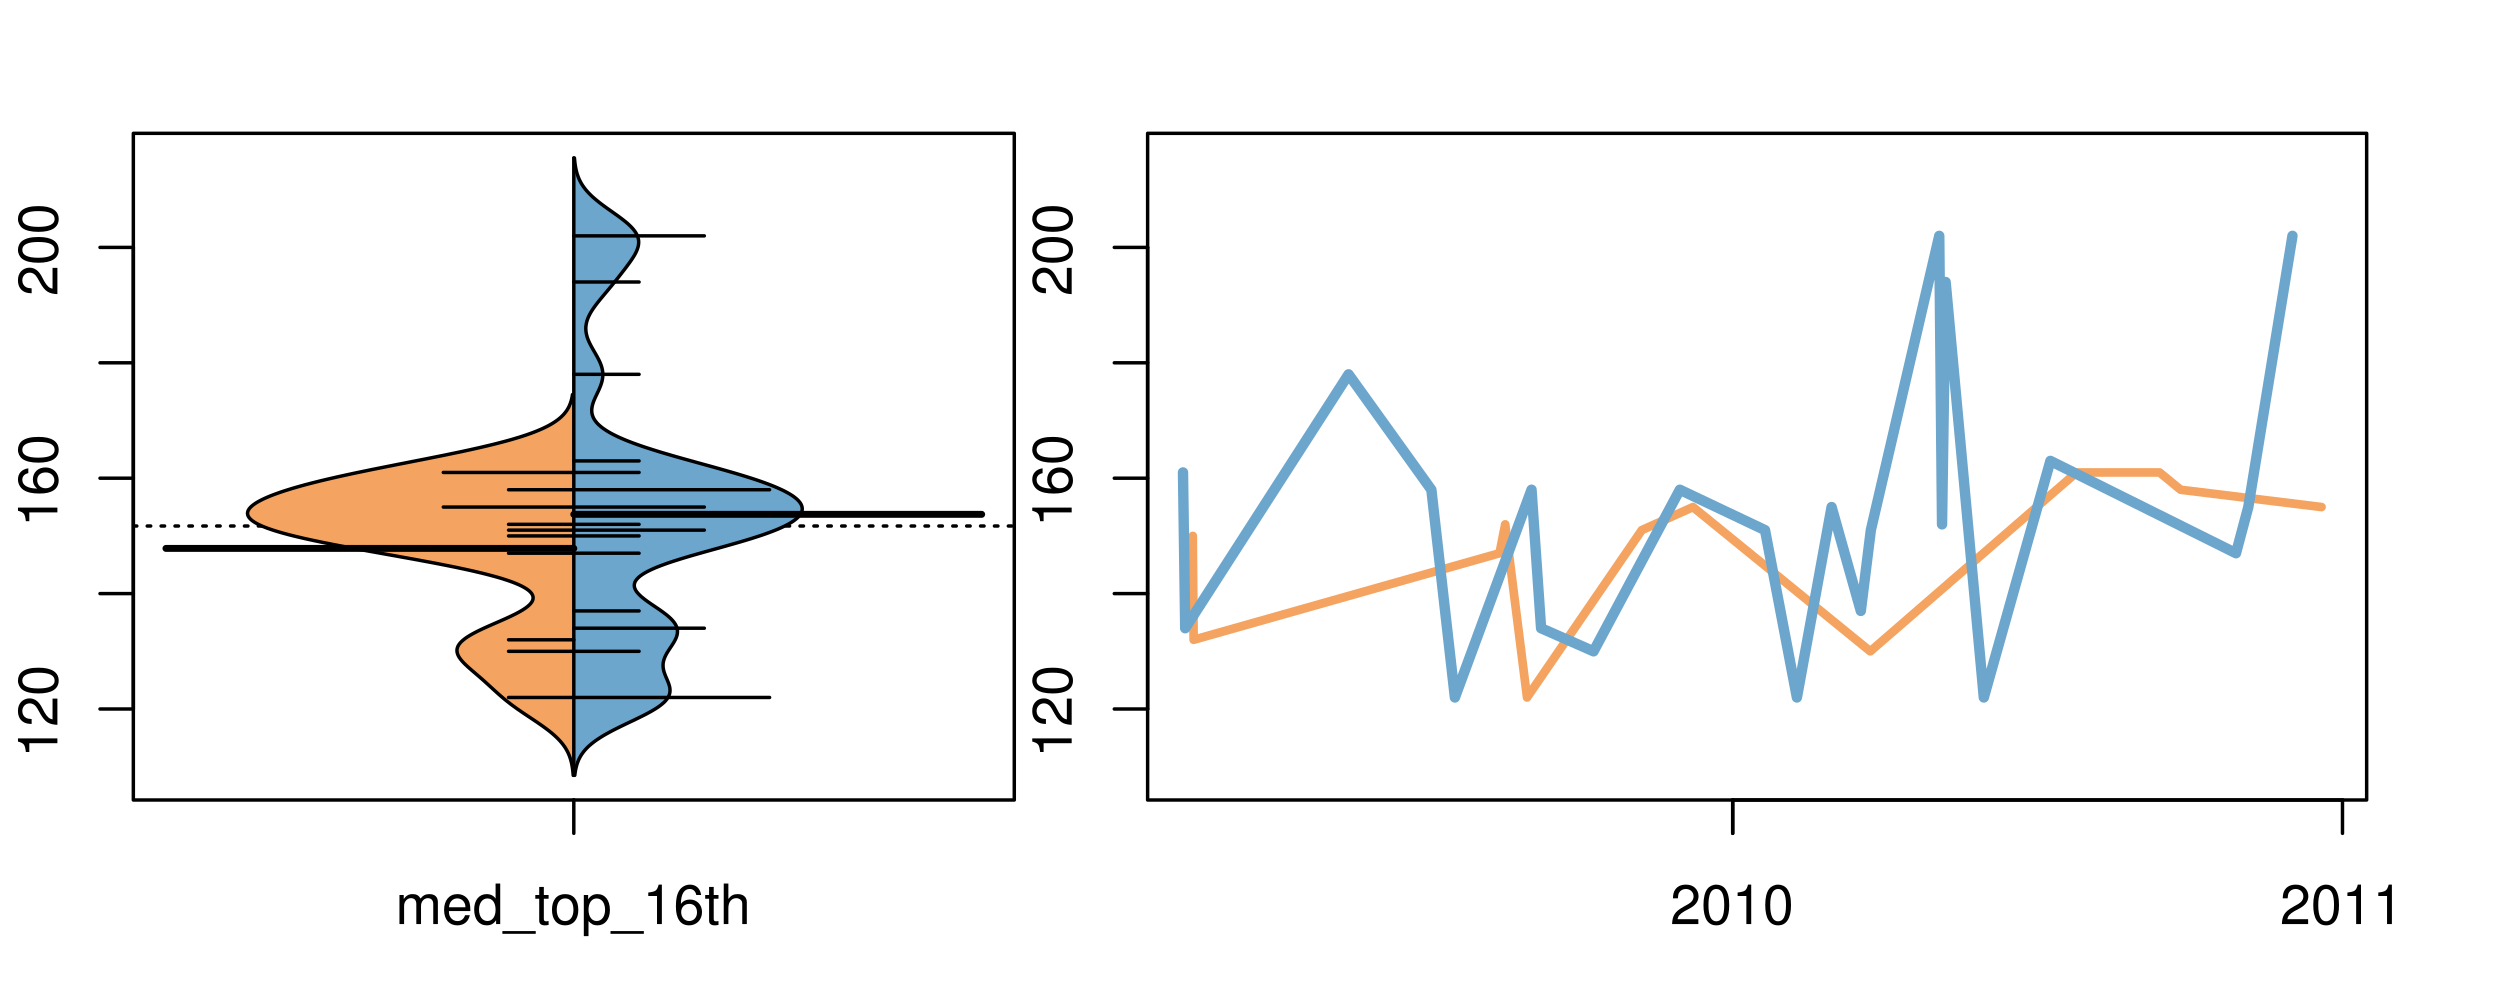 <?xml version="1.0" encoding="UTF-8"?>
<svg xmlns="http://www.w3.org/2000/svg" xmlns:xlink="http://www.w3.org/1999/xlink" width="540pt" height="216pt" viewBox="0 0 540 216" version="1.1">
<defs>
<g>
<symbol overflow="visible" id="glyph0-0">
<path style="stroke:none;" d="M -6.062 -3.109 L 0 -3.109 L 0 -4.156 L -8.516 -4.156 L -8.516 -3.469 C -7.203 -3.094 -7.016 -2.859 -6.812 -1.219 L -6.062 -1.219 Z M -6.062 -3.109 "/>
</symbol>
<symbol overflow="visible" id="glyph0-1">
<path style="stroke:none;" d="M -1.047 -6.078 L -1.047 -1.594 C -1.734 -1.703 -2.188 -2.094 -2.797 -3.125 L -3.438 -4.328 C -4.094 -5.516 -4.969 -6.125 -6.016 -6.125 C -6.719 -6.125 -7.375 -5.844 -7.844 -5.344 C -8.297 -4.844 -8.516 -4.219 -8.516 -3.406 C -8.516 -2.328 -8.125 -1.531 -7.406 -1.062 C -6.953 -0.75 -6.422 -0.625 -5.562 -0.594 L -5.562 -1.656 C -6.125 -1.688 -6.484 -1.766 -6.75 -1.906 C -7.266 -2.188 -7.578 -2.734 -7.578 -3.375 C -7.578 -4.328 -6.906 -5.047 -5.984 -5.047 C -5.312 -5.047 -4.734 -4.656 -4.312 -3.906 L -3.688 -2.797 C -2.672 -1.016 -1.875 -0.5 0 -0.406 L 0 -6.078 Z M -1.047 -6.078 "/>
</symbol>
<symbol overflow="visible" id="glyph0-2">
<path style="stroke:none;" d="M -8.516 -3.297 C -8.516 -2.516 -8.156 -1.781 -7.578 -1.344 C -6.828 -0.797 -5.688 -0.516 -4.109 -0.516 C -1.25 -0.516 0.281 -1.469 0.281 -3.297 C 0.281 -5.094 -1.25 -6.078 -4.047 -6.078 C -5.703 -6.078 -6.797 -5.812 -7.578 -5.25 C -8.172 -4.812 -8.516 -4.109 -8.516 -3.297 Z M -7.578 -3.297 C -7.578 -4.438 -6.422 -5 -4.141 -5 C -1.734 -5 -0.594 -4.453 -0.594 -3.281 C -0.594 -2.156 -1.781 -1.594 -4.109 -1.594 C -6.438 -1.594 -7.578 -2.156 -7.578 -3.297 Z M -7.578 -3.297 "/>
</symbol>
<symbol overflow="visible" id="glyph0-3">
<path style="stroke:none;" d="M -6.281 -5.969 C -7.688 -5.766 -8.516 -4.859 -8.516 -3.562 C -8.516 -2.625 -8.047 -1.781 -7.297 -1.281 C -6.469 -0.75 -5.422 -0.516 -3.875 -0.516 C -2.453 -0.516 -1.531 -0.734 -0.781 -1.234 C -0.094 -1.688 0.281 -2.438 0.281 -3.375 C 0.281 -4.984 -0.922 -6.156 -2.594 -6.156 C -4.172 -6.156 -5.297 -5.078 -5.297 -3.547 C -5.297 -2.719 -4.969 -2.047 -4.344 -1.594 C -6.422 -1.609 -7.578 -2.281 -7.578 -3.484 C -7.578 -4.234 -7.109 -4.75 -6.281 -4.922 Z M -4.359 -3.422 C -4.359 -4.438 -3.641 -5.078 -2.516 -5.078 C -1.438 -5.078 -0.656 -4.359 -0.656 -3.391 C -0.656 -2.406 -1.469 -1.656 -2.562 -1.656 C -3.625 -1.656 -4.359 -2.375 -4.359 -3.422 Z M -4.359 -3.422 "/>
</symbol>
<symbol overflow="visible" id="glyph0-4">
<path style="stroke:none;" d="M -8.75 -5.938 L -8.75 -4.938 L -5.5 -4.938 C -6.125 -4.531 -6.469 -3.859 -6.469 -3.016 C -6.469 -1.375 -5.156 -0.312 -3.156 -0.312 C -1.031 -0.312 0.281 -1.359 0.281 -3.047 C 0.281 -3.906 -0.047 -4.516 -0.828 -5.047 L 0 -5.047 L 0 -5.938 Z M -5.531 -3.188 C -5.531 -4.266 -4.578 -4.938 -3.078 -4.938 C -1.625 -4.938 -0.656 -4.25 -0.656 -3.188 C -0.656 -2.094 -1.625 -1.359 -3.094 -1.359 C -4.562 -1.359 -5.531 -2.094 -5.531 -3.188 Z M -5.531 -3.188 "/>
</symbol>
<symbol overflow="visible" id="glyph0-5">
<path style="stroke:none;" d="M -6.281 -3.094 L -6.281 -2.047 L -7.266 -2.047 C -7.688 -2.047 -7.906 -2.297 -7.906 -2.75 C -7.906 -2.828 -7.906 -2.875 -7.891 -3.094 L -8.719 -3.094 C -8.766 -2.875 -8.781 -2.734 -8.781 -2.531 C -8.781 -1.609 -8.25 -1.062 -7.359 -1.062 L -6.281 -1.062 L -6.281 -0.219 L -5.469 -0.219 L -5.469 -1.062 L 0 -1.062 L 0 -2.047 L -5.469 -2.047 L -5.469 -3.094 Z M -6.281 -3.094 "/>
</symbol>
<symbol overflow="visible" id="glyph0-6">
<path style="stroke:none;" d="M 1.516 -6.938 L 1.516 0.266 L 2.109 0.266 L 2.109 -6.938 Z M 1.516 -6.938 "/>
</symbol>
<symbol overflow="visible" id="glyph0-7">
<path style="stroke:none;" d="M -6.469 -3.266 C -6.469 -1.5 -5.203 -0.438 -3.094 -0.438 C -0.984 -0.438 0.281 -1.484 0.281 -3.281 C 0.281 -5.047 -0.984 -6.125 -3.047 -6.125 C -5.219 -6.125 -6.469 -5.078 -6.469 -3.266 Z M -5.547 -3.281 C -5.547 -4.406 -4.625 -5.078 -3.062 -5.078 C -1.578 -5.078 -0.641 -4.375 -0.641 -3.281 C -0.641 -2.156 -1.578 -1.469 -3.094 -1.469 C -4.609 -1.469 -5.547 -2.156 -5.547 -3.281 Z M -5.547 -3.281 "/>
</symbol>
<symbol overflow="visible" id="glyph0-8">
<path style="stroke:none;" d="M -8.75 -1.828 L -8.75 -0.812 L 0 -0.812 L 0 -1.828 Z M -8.75 -1.828 "/>
</symbol>
<symbol overflow="visible" id="glyph0-9">
<path style="stroke:none;" d="M -1.25 -2.297 L -1.25 -1.047 L 0 -1.047 L 0 -2.297 Z M -1.25 -2.297 "/>
</symbol>
<symbol overflow="visible" id="glyph0-10">
<path style="stroke:none;" d="M -3.906 -2.656 L -3.906 -3.234 C -3.906 -4.391 -3.391 -4.984 -2.359 -4.984 C -1.297 -4.984 -0.656 -4.328 -0.656 -3.234 C -0.656 -2.078 -1.234 -1.516 -2.469 -1.438 L -2.469 -0.391 C -1.781 -0.438 -1.344 -0.547 -0.953 -0.75 C -0.141 -1.188 0.281 -2.031 0.281 -3.188 C 0.281 -4.938 -0.766 -6.078 -2.375 -6.078 C -3.453 -6.078 -4.062 -5.656 -4.406 -4.625 C -4.719 -5.422 -5.312 -5.812 -6.172 -5.812 C -7.625 -5.812 -8.516 -4.844 -8.516 -3.234 C -8.516 -1.516 -7.578 -0.594 -5.766 -0.562 L -5.766 -1.625 C -6.281 -1.625 -6.562 -1.688 -6.828 -1.812 C -7.297 -2.047 -7.578 -2.578 -7.578 -3.234 C -7.578 -4.172 -7.031 -4.734 -6.125 -4.734 C -5.531 -4.734 -5.172 -4.531 -4.984 -4.062 C -4.859 -3.766 -4.812 -3.391 -4.797 -2.656 Z M -3.906 -2.656 "/>
</symbol>
<symbol overflow="visible" id="glyph0-11">
<path style="stroke:none;" d="M 0 -3.422 L -6.281 -5.828 L -6.281 -4.703 L -1.188 -2.922 L -6.281 -1.25 L -6.281 -0.125 L 0 -2.328 Z M 0 -3.422 "/>
</symbol>
<symbol overflow="visible" id="glyph0-12">
<path style="stroke:none;" d="M -0.594 -6.422 C -0.562 -6.312 -0.562 -6.266 -0.562 -6.203 C -0.562 -5.859 -0.75 -5.656 -1.062 -5.656 L -4.75 -5.656 C -5.875 -5.656 -6.469 -4.844 -6.469 -3.297 C -6.469 -2.391 -6.203 -1.625 -5.734 -1.219 C -5.406 -0.922 -5.047 -0.797 -4.422 -0.781 L -4.422 -1.781 C -5.203 -1.875 -5.547 -2.328 -5.547 -3.266 C -5.547 -4.156 -5.203 -4.672 -4.609 -4.672 L -4.344 -4.672 C -3.922 -4.672 -3.75 -4.422 -3.641 -3.625 C -3.469 -2.203 -3.422 -1.984 -3.266 -1.609 C -2.969 -0.875 -2.406 -0.5 -1.578 -0.5 C -0.438 -0.5 0.281 -1.297 0.281 -2.562 C 0.281 -3.359 0 -4 -0.641 -4.703 C -0.016 -4.781 0.281 -5.094 0.281 -5.734 C 0.281 -5.938 0.25 -6.094 0.172 -6.422 Z M -1.984 -4.672 C -1.641 -4.672 -1.438 -4.578 -1.156 -4.266 C -0.797 -3.859 -0.594 -3.375 -0.594 -2.781 C -0.594 -2 -0.969 -1.547 -1.609 -1.547 C -2.266 -1.547 -2.609 -1.984 -2.766 -3.062 C -2.906 -4.109 -2.953 -4.328 -3.109 -4.672 Z M -1.984 -4.672 "/>
</symbol>
<symbol overflow="visible" id="glyph0-13">
<path style="stroke:none;" d="M 0 -5.781 L -6.281 -5.781 L -6.281 -4.781 L -2.719 -4.781 C -1.438 -4.781 -0.594 -4.109 -0.594 -3.078 C -0.594 -2.281 -1.078 -1.781 -1.844 -1.781 L -6.281 -1.781 L -6.281 -0.781 L -1.438 -0.781 C -0.391 -0.781 0.281 -1.562 0.281 -2.781 C 0.281 -3.703 -0.047 -4.297 -0.875 -4.891 L 0 -4.891 Z M 0 -5.781 "/>
</symbol>
<symbol overflow="visible" id="glyph0-14">
<path style="stroke:none;" d="M -2.812 -6.156 C -3.766 -6.156 -4.344 -6.078 -4.812 -5.906 C -5.844 -5.5 -6.469 -4.531 -6.469 -3.359 C -6.469 -1.609 -5.125 -0.484 -3.062 -0.484 C -1 -0.484 0.281 -1.578 0.281 -3.344 C 0.281 -4.781 -0.547 -5.766 -1.906 -6.031 L -1.906 -5.016 C -1.078 -4.734 -0.641 -4.172 -0.641 -3.375 C -0.641 -2.734 -0.938 -2.203 -1.469 -1.859 C -1.828 -1.625 -2.188 -1.531 -2.812 -1.531 Z M -3.625 -1.547 C -4.781 -1.625 -5.547 -2.344 -5.547 -3.344 C -5.547 -4.328 -4.734 -5.094 -3.703 -5.094 C -3.672 -5.094 -3.641 -5.094 -3.625 -5.078 Z M -3.625 -1.547 "/>
</symbol>
<symbol overflow="visible" id="glyph1-0">
<path style="stroke:none;" d="M 0.844 -6.281 L 0.844 0 L 1.844 0 L 1.844 -3.953 C 1.844 -4.859 2.516 -5.594 3.328 -5.594 C 4.062 -5.594 4.484 -5.141 4.484 -4.328 L 4.484 0 L 5.5 0 L 5.5 -3.953 C 5.5 -4.859 6.156 -5.594 6.969 -5.594 C 7.703 -5.594 8.141 -5.125 8.141 -4.328 L 8.141 0 L 9.141 0 L 9.141 -4.719 C 9.141 -5.844 8.5 -6.469 7.312 -6.469 C 6.484 -6.469 5.969 -6.219 5.391 -5.516 C 5.016 -6.188 4.516 -6.469 3.703 -6.469 C 2.859 -6.469 2.297 -6.156 1.766 -5.406 L 1.766 -6.281 Z M 0.844 -6.281 "/>
</symbol>
<symbol overflow="visible" id="glyph1-1">
<path style="stroke:none;" d="M 6.156 -2.812 C 6.156 -3.766 6.078 -4.344 5.906 -4.812 C 5.5 -5.844 4.531 -6.469 3.359 -6.469 C 1.609 -6.469 0.484 -5.125 0.484 -3.062 C 0.484 -1 1.578 0.281 3.344 0.281 C 4.781 0.281 5.766 -0.547 6.031 -1.906 L 5.016 -1.906 C 4.734 -1.078 4.172 -0.641 3.375 -0.641 C 2.734 -0.641 2.203 -0.938 1.859 -1.469 C 1.625 -1.828 1.531 -2.188 1.531 -2.812 Z M 1.547 -3.625 C 1.625 -4.781 2.344 -5.547 3.344 -5.547 C 4.328 -5.547 5.094 -4.734 5.094 -3.703 C 5.094 -3.672 5.094 -3.641 5.078 -3.625 Z M 1.547 -3.625 "/>
</symbol>
<symbol overflow="visible" id="glyph1-2">
<path style="stroke:none;" d="M 5.938 -8.75 L 4.938 -8.75 L 4.938 -5.5 C 4.531 -6.125 3.859 -6.469 3.016 -6.469 C 1.375 -6.469 0.312 -5.156 0.312 -3.156 C 0.312 -1.031 1.359 0.281 3.047 0.281 C 3.906 0.281 4.516 -0.047 5.047 -0.828 L 5.047 0 L 5.938 0 Z M 3.188 -5.531 C 4.266 -5.531 4.938 -4.578 4.938 -3.078 C 4.938 -1.625 4.25 -0.656 3.188 -0.656 C 2.094 -0.656 1.359 -1.625 1.359 -3.094 C 1.359 -4.562 2.094 -5.531 3.188 -5.531 Z M 3.188 -5.531 "/>
</symbol>
<symbol overflow="visible" id="glyph1-3">
<path style="stroke:none;" d="M 6.938 1.516 L -0.266 1.516 L -0.266 2.109 L 6.938 2.109 Z M 6.938 1.516 "/>
</symbol>
<symbol overflow="visible" id="glyph1-4">
<path style="stroke:none;" d="M 3.047 -6.281 L 2.016 -6.281 L 2.016 -8.016 L 1.016 -8.016 L 1.016 -6.281 L 0.172 -6.281 L 0.172 -5.469 L 1.016 -5.469 L 1.016 -0.719 C 1.016 -0.078 1.453 0.281 2.234 0.281 C 2.469 0.281 2.719 0.25 3.047 0.188 L 3.047 -0.641 C 2.922 -0.609 2.766 -0.594 2.562 -0.594 C 2.141 -0.594 2.016 -0.719 2.016 -1.156 L 2.016 -5.469 L 3.047 -5.469 Z M 3.047 -6.281 "/>
</symbol>
<symbol overflow="visible" id="glyph1-5">
<path style="stroke:none;" d="M 3.266 -6.469 C 1.5 -6.469 0.438 -5.203 0.438 -3.094 C 0.438 -0.984 1.484 0.281 3.281 0.281 C 5.047 0.281 6.125 -0.984 6.125 -3.047 C 6.125 -5.219 5.078 -6.469 3.266 -6.469 Z M 3.281 -5.547 C 4.406 -5.547 5.078 -4.625 5.078 -3.062 C 5.078 -1.578 4.375 -0.641 3.281 -0.641 C 2.156 -0.641 1.469 -1.578 1.469 -3.094 C 1.469 -4.609 2.156 -5.547 3.281 -5.547 Z M 3.281 -5.547 "/>
</symbol>
<symbol overflow="visible" id="glyph1-6">
<path style="stroke:none;" d="M 0.641 2.609 L 1.656 2.609 L 1.656 -0.656 C 2.188 -0.016 2.766 0.281 3.594 0.281 C 5.203 0.281 6.281 -1.031 6.281 -3.031 C 6.281 -5.141 5.25 -6.469 3.578 -6.469 C 2.719 -6.469 2.047 -6.078 1.578 -5.344 L 1.578 -6.281 L 0.641 -6.281 Z M 3.406 -5.531 C 4.516 -5.531 5.234 -4.562 5.234 -3.062 C 5.234 -1.625 4.5 -0.656 3.406 -0.656 C 2.359 -0.656 1.656 -1.625 1.656 -3.094 C 1.656 -4.578 2.359 -5.531 3.406 -5.531 Z M 3.406 -5.531 "/>
</symbol>
<symbol overflow="visible" id="glyph1-7">
<path style="stroke:none;" d="M 3.109 -6.062 L 3.109 0 L 4.156 0 L 4.156 -8.516 L 3.469 -8.516 C 3.094 -7.203 2.859 -7.016 1.219 -6.812 L 1.219 -6.062 Z M 3.109 -6.062 "/>
</symbol>
<symbol overflow="visible" id="glyph1-8">
<path style="stroke:none;" d="M 5.969 -6.281 C 5.766 -7.688 4.859 -8.516 3.562 -8.516 C 2.625 -8.516 1.781 -8.047 1.281 -7.297 C 0.75 -6.469 0.516 -5.422 0.516 -3.875 C 0.516 -2.453 0.734 -1.531 1.234 -0.781 C 1.688 -0.094 2.438 0.281 3.375 0.281 C 4.984 0.281 6.156 -0.922 6.156 -2.594 C 6.156 -4.172 5.078 -5.297 3.547 -5.297 C 2.719 -5.297 2.047 -4.969 1.594 -4.344 C 1.609 -6.422 2.281 -7.578 3.484 -7.578 C 4.234 -7.578 4.75 -7.109 4.922 -6.281 Z M 3.422 -4.359 C 4.438 -4.359 5.078 -3.641 5.078 -2.516 C 5.078 -1.438 4.359 -0.656 3.391 -0.656 C 2.406 -0.656 1.656 -1.469 1.656 -2.562 C 1.656 -3.625 2.375 -4.359 3.422 -4.359 Z M 3.422 -4.359 "/>
</symbol>
<symbol overflow="visible" id="glyph1-9">
<path style="stroke:none;" d="M 0.844 -8.75 L 0.844 0 L 1.844 0 L 1.844 -3.469 C 1.844 -4.75 2.516 -5.594 3.547 -5.594 C 3.859 -5.594 4.188 -5.484 4.422 -5.297 C 4.719 -5.094 4.844 -4.797 4.844 -4.359 L 4.844 0 L 5.828 0 L 5.828 -4.75 C 5.828 -5.812 5.078 -6.469 3.859 -6.469 C 2.969 -6.469 2.422 -6.188 1.844 -5.422 L 1.844 -8.75 Z M 0.844 -8.75 "/>
</symbol>
<symbol overflow="visible" id="glyph1-10">
<path style="stroke:none;" d="M 6.078 -1.047 L 1.594 -1.047 C 1.703 -1.734 2.094 -2.188 3.125 -2.797 L 4.328 -3.438 C 5.516 -4.094 6.125 -4.969 6.125 -6.016 C 6.125 -6.719 5.844 -7.375 5.344 -7.844 C 4.844 -8.297 4.219 -8.516 3.406 -8.516 C 2.328 -8.516 1.531 -8.125 1.062 -7.406 C 0.75 -6.953 0.625 -6.422 0.594 -5.562 L 1.656 -5.562 C 1.688 -6.125 1.766 -6.484 1.906 -6.75 C 2.188 -7.266 2.734 -7.578 3.375 -7.578 C 4.328 -7.578 5.047 -6.906 5.047 -5.984 C 5.047 -5.312 4.656 -4.734 3.906 -4.312 L 2.797 -3.688 C 1.016 -2.672 0.5 -1.875 0.406 0 L 6.078 0 Z M 6.078 -1.047 "/>
</symbol>
<symbol overflow="visible" id="glyph1-11">
<path style="stroke:none;" d="M 3.297 -8.516 C 2.516 -8.516 1.781 -8.156 1.344 -7.578 C 0.797 -6.828 0.516 -5.688 0.516 -4.109 C 0.516 -1.25 1.469 0.281 3.297 0.281 C 5.094 0.281 6.078 -1.25 6.078 -4.047 C 6.078 -5.703 5.812 -6.797 5.25 -7.578 C 4.812 -8.172 4.109 -8.516 3.297 -8.516 Z M 3.297 -7.578 C 4.438 -7.578 5 -6.422 5 -4.141 C 5 -1.734 4.453 -0.594 3.281 -0.594 C 2.156 -0.594 1.594 -1.781 1.594 -4.109 C 1.594 -6.438 2.156 -7.578 3.297 -7.578 Z M 3.297 -7.578 "/>
</symbol>
</g>
<clipPath id="clip1">
  <path d="M 28.801 28.801 L 220.086 28.801 L 220.086 173.801 L 28.801 173.801 Z M 28.801 28.801 "/>
</clipPath>
<clipPath id="clip2">
  <path d="M 247.887 28.801 L 512.199 28.801 L 512.199 173.801 L 247.887 173.801 Z M 247.887 28.801 "/>
</clipPath>
<clipPath id="clip3">
  <path d="M 233.484 14.398 L 526.598 14.398 L 526.598 188.199 L 233.484 188.199 Z M 233.484 14.398 "/>
</clipPath>
<clipPath id="clip4">
  <path d="M 247.887 28.801 L 512.199 28.801 L 512.199 173.801 L 247.887 173.801 Z M 247.887 28.801 "/>
</clipPath>
</defs>
<g id="surface81">
<path style="fill:none;stroke-width:0.75;stroke-linecap:round;stroke-linejoin:round;stroke:rgb(0%,0%,0%);stroke-opacity:1;stroke-miterlimit:10;" d="M 28.801 172.801 L 219.086 172.801 L 219.086 28.801 L 28.801 28.801 L 28.801 172.801 "/>
<path style="fill:none;stroke-width:0.75;stroke-linecap:round;stroke-linejoin:round;stroke:rgb(0%,0%,0%);stroke-opacity:1;stroke-miterlimit:10;" d="M 28.801 153.145 L 28.801 53.441 "/>
<path style="fill:none;stroke-width:0.75;stroke-linecap:round;stroke-linejoin:round;stroke:rgb(0%,0%,0%);stroke-opacity:1;stroke-miterlimit:10;" d="M 28.801 153.145 L 21.602 153.145 "/>
<path style="fill:none;stroke-width:0.75;stroke-linecap:round;stroke-linejoin:round;stroke:rgb(0%,0%,0%);stroke-opacity:1;stroke-miterlimit:10;" d="M 28.801 128.219 L 21.602 128.219 "/>
<path style="fill:none;stroke-width:0.75;stroke-linecap:round;stroke-linejoin:round;stroke:rgb(0%,0%,0%);stroke-opacity:1;stroke-miterlimit:10;" d="M 28.801 103.293 L 21.602 103.293 "/>
<path style="fill:none;stroke-width:0.75;stroke-linecap:round;stroke-linejoin:round;stroke:rgb(0%,0%,0%);stroke-opacity:1;stroke-miterlimit:10;" d="M 28.801 78.367 L 21.602 78.367 "/>
<path style="fill:none;stroke-width:0.75;stroke-linecap:round;stroke-linejoin:round;stroke:rgb(0%,0%,0%);stroke-opacity:1;stroke-miterlimit:10;" d="M 28.801 53.441 L 21.602 53.441 "/>
<g style="fill:rgb(0%,0%,0%);fill-opacity:1;">
  <use xlink:href="#glyph0-0" x="12.396" y="163.645"/>
  <use xlink:href="#glyph0-1" x="12.396" y="156.973"/>
  <use xlink:href="#glyph0-2" x="12.396" y="150.301"/>
</g>
<g style="fill:rgb(0%,0%,0%);fill-opacity:1;">
  <use xlink:href="#glyph0-0" x="12.396" y="113.793"/>
  <use xlink:href="#glyph0-3" x="12.396" y="107.121"/>
  <use xlink:href="#glyph0-2" x="12.396" y="100.449"/>
</g>
<g style="fill:rgb(0%,0%,0%);fill-opacity:1;">
  <use xlink:href="#glyph0-1" x="12.396" y="63.941"/>
  <use xlink:href="#glyph0-2" x="12.396" y="57.27"/>
  <use xlink:href="#glyph0-2" x="12.396" y="50.598"/>
</g>
<path style="fill:none;stroke-width:0.75;stroke-linecap:round;stroke-linejoin:round;stroke:rgb(0%,0%,0%);stroke-opacity:1;stroke-miterlimit:10;" d="M 123.941 172.801 L 123.941 172.801 "/>
<path style="fill:none;stroke-width:0.75;stroke-linecap:round;stroke-linejoin:round;stroke:rgb(0%,0%,0%);stroke-opacity:1;stroke-miterlimit:10;" d="M 123.941 172.801 L 123.941 180 "/>
<g style="fill:rgb(0%,0%,0%);fill-opacity:1;">
  <use xlink:href="#glyph1-0" x="85.441" y="199.596"/>
  <use xlink:href="#glyph1-1" x="95.438" y="199.596"/>
  <use xlink:href="#glyph1-2" x="102.109" y="199.596"/>
  <use xlink:href="#glyph1-3" x="108.781" y="199.596"/>
  <use xlink:href="#glyph1-4" x="115.453" y="199.596"/>
  <use xlink:href="#glyph1-5" x="118.789" y="199.596"/>
  <use xlink:href="#glyph1-6" x="125.461" y="199.596"/>
  <use xlink:href="#glyph1-3" x="132.133" y="199.596"/>
  <use xlink:href="#glyph1-7" x="138.805" y="199.596"/>
  <use xlink:href="#glyph1-8" x="145.477" y="199.596"/>
  <use xlink:href="#glyph1-4" x="152.148" y="199.596"/>
  <use xlink:href="#glyph1-9" x="155.484" y="199.596"/>
</g>
<g clip-path="url(#clip1)" clip-rule="nonzero">
<path style="fill:none;stroke-width:0.75;stroke-linecap:round;stroke-linejoin:round;stroke:rgb(0%,0%,0%);stroke-opacity:1;stroke-dasharray:0.75,2.25;stroke-miterlimit:10;" d="M 28.801 113.621 L 219.086 113.621 "/>
<path style=" stroke:none;fill-rule:nonzero;fill:rgb(95.686%,64.314%,37.647%);fill-opacity:1;" d="M 123.941 85.234 L 123.656 85.234 L 123.633 85.395 L 123.605 85.555 L 123.543 85.875 L 123.508 86.039 L 123.43 86.359 L 123.383 86.52 L 123.34 86.68 L 123.289 86.844 L 123.234 87.004 L 123.176 87.164 L 123.113 87.324 L 123.047 87.484 L 122.977 87.648 L 122.902 87.809 L 122.824 87.969 L 122.738 88.129 L 122.645 88.289 L 122.551 88.453 L 122.449 88.613 L 122.34 88.773 L 122.223 88.934 L 122.102 89.094 L 121.973 89.254 L 121.836 89.418 L 121.688 89.578 L 121.535 89.738 L 121.375 89.898 L 121.203 90.059 L 121.027 90.223 L 120.836 90.383 L 120.637 90.543 L 120.43 90.703 L 120.211 90.863 L 119.98 91.027 L 119.742 91.188 L 119.492 91.348 L 119.227 91.508 L 118.957 91.668 L 118.668 91.832 L 118.367 91.992 L 118.059 92.152 L 117.73 92.312 L 117.395 92.473 L 117.043 92.637 L 116.676 92.797 L 116.301 92.957 L 115.91 93.117 L 115.5 93.277 L 115.082 93.441 L 114.648 93.602 L 114.199 93.762 L 113.738 93.922 L 112.766 94.246 L 112.262 94.406 L 111.738 94.566 L 111.203 94.727 L 110.656 94.887 L 110.09 95.051 L 109.512 95.211 L 108.922 95.371 L 108.312 95.531 L 107.695 95.691 L 107.062 95.855 L 106.414 96.016 L 105.758 96.176 L 105.086 96.336 L 104.402 96.496 L 103.711 96.66 L 103.004 96.82 L 102.289 96.98 L 101.562 97.141 L 100.824 97.301 L 100.078 97.465 L 99.328 97.625 L 98.562 97.785 L 97.789 97.945 L 97.012 98.105 L 96.227 98.27 L 94.641 98.59 L 93.031 98.91 L 92.223 99.074 L 91.406 99.234 L 90.594 99.395 L 89.777 99.555 L 88.957 99.715 L 88.137 99.879 L 87.32 100.039 L 86.5 100.199 L 85.684 100.359 L 84.871 100.52 L 84.059 100.684 L 83.246 100.844 L 82.441 101.004 L 81.641 101.164 L 80.844 101.324 L 80.051 101.484 L 79.266 101.648 L 78.484 101.809 L 77.711 101.969 L 76.945 102.129 L 76.188 102.289 L 75.438 102.453 L 74.691 102.613 L 73.961 102.773 L 73.234 102.934 L 72.52 103.094 L 71.816 103.258 L 71.121 103.418 L 70.434 103.578 L 69.762 103.738 L 69.098 103.898 L 68.445 104.062 L 67.805 104.223 L 67.172 104.383 L 66.555 104.543 L 65.953 104.703 L 65.355 104.867 L 64.777 105.027 L 64.207 105.188 L 63.648 105.348 L 63.109 105.508 L 62.578 105.672 L 62.059 105.832 L 61.555 105.992 L 61.066 106.152 L 60.586 106.312 L 60.125 106.477 L 59.672 106.637 L 59.238 106.797 L 58.816 106.957 L 58.406 107.117 L 58.016 107.281 L 57.641 107.441 L 57.273 107.602 L 56.926 107.762 L 56.594 107.922 L 56.273 108.086 L 55.973 108.246 L 55.688 108.406 L 55.414 108.566 L 55.164 108.727 L 54.926 108.891 L 54.703 109.051 L 54.504 109.211 L 54.316 109.371 L 54.145 109.531 L 54 109.695 L 53.863 109.855 L 53.75 110.016 L 53.656 110.176 L 53.578 110.336 L 53.523 110.5 L 53.488 110.66 L 53.465 110.82 L 53.473 110.98 L 53.496 111.141 L 53.535 111.305 L 53.605 111.465 L 53.691 111.625 L 53.797 111.785 L 53.93 111.945 L 54.078 112.109 L 54.25 112.27 L 54.449 112.43 L 54.66 112.59 L 54.902 112.75 L 55.164 112.914 L 55.445 113.074 L 55.754 113.234 L 56.082 113.395 L 56.43 113.555 L 56.809 113.719 L 57.203 113.879 L 57.613 114.039 L 58.062 114.199 L 58.523 114.359 L 59.004 114.52 L 59.512 114.684 L 60.035 114.844 L 60.582 115.004 L 61.152 115.164 L 61.738 115.324 L 62.348 115.488 L 62.977 115.648 L 63.617 115.809 L 64.285 115.969 L 64.969 116.129 L 65.664 116.293 L 66.387 116.453 L 67.117 116.613 L 67.863 116.773 L 68.629 116.934 L 69.406 117.098 L 70.195 117.258 L 71.004 117.418 L 71.816 117.578 L 72.645 117.738 L 73.484 117.902 L 74.328 118.062 L 75.188 118.223 L 76.051 118.383 L 76.922 118.543 L 77.801 118.707 L 78.684 118.867 L 79.57 119.027 L 81.359 119.348 L 82.258 119.512 L 84.953 119.992 L 85.848 120.152 L 86.742 120.316 L 87.637 120.477 L 88.523 120.637 L 89.406 120.797 L 90.285 120.957 L 91.152 121.121 L 92.02 121.281 L 92.875 121.441 L 93.723 121.602 L 94.562 121.762 L 95.391 121.926 L 96.207 122.086 L 97.016 122.246 L 97.809 122.406 L 98.59 122.566 L 99.359 122.73 L 100.113 122.891 L 100.852 123.051 L 101.578 123.211 L 102.285 123.371 L 102.984 123.535 L 103.66 123.695 L 104.32 123.855 L 104.965 124.016 L 105.59 124.176 L 106.195 124.34 L 106.789 124.5 L 107.359 124.66 L 107.91 124.82 L 108.445 124.98 L 108.953 125.145 L 109.449 125.305 L 109.926 125.465 L 110.375 125.625 L 110.809 125.785 L 111.223 125.949 L 111.613 126.109 L 111.988 126.27 L 112.336 126.43 L 112.664 126.59 L 112.977 126.754 L 113.266 126.914 L 113.531 127.074 L 113.781 127.234 L 114.004 127.395 L 114.211 127.555 L 114.398 127.719 L 114.559 127.879 L 114.703 128.039 L 114.828 128.199 L 114.93 128.359 L 115.012 128.523 L 115.078 128.684 L 115.117 128.844 L 115.145 129.004 L 115.148 129.164 L 115.133 129.328 L 115.105 129.488 L 115.055 129.648 L 114.984 129.809 L 114.902 129.969 L 114.793 130.133 L 114.672 130.293 L 114.539 130.453 L 114.383 130.613 L 114.215 130.773 L 114.031 130.938 L 113.832 131.098 L 113.617 131.258 L 113.395 131.418 L 113.148 131.578 L 112.898 131.742 L 112.633 131.902 L 112.355 132.062 L 112.07 132.223 L 111.77 132.383 L 111.465 132.547 L 111.148 132.707 L 110.82 132.867 L 110.488 133.027 L 110.152 133.188 L 109.805 133.352 L 109.453 133.512 L 109.098 133.672 L 108.371 133.992 L 108.008 134.156 L 107.637 134.316 L 107.27 134.477 L 106.898 134.637 L 106.531 134.797 L 106.164 134.961 L 105.797 135.121 L 105.434 135.281 L 105.074 135.441 L 104.719 135.602 L 104.371 135.766 L 104.023 135.926 L 103.688 136.086 L 103.355 136.246 L 103.031 136.406 L 102.715 136.57 L 102.41 136.73 L 102.109 136.891 L 101.824 137.051 L 101.547 137.211 L 101.281 137.375 L 101.027 137.535 L 100.785 137.695 L 100.555 137.855 L 100.34 138.016 L 100.133 138.18 L 99.941 138.34 L 99.766 138.5 L 99.598 138.66 L 99.449 138.82 L 99.312 138.984 L 99.188 139.145 L 99.082 139.305 L 98.984 139.465 L 98.902 139.625 L 98.84 139.789 L 98.785 139.949 L 98.742 140.109 L 98.719 140.27 L 98.703 140.43 L 98.707 140.59 L 98.719 140.754 L 98.742 140.914 L 98.781 141.074 L 98.828 141.234 L 98.887 141.395 L 98.961 141.559 L 99.039 141.719 L 99.129 141.879 L 99.23 142.039 L 99.34 142.199 L 99.457 142.363 L 99.582 142.523 L 99.715 142.684 L 99.855 142.844 L 100.004 143.004 L 100.152 143.168 L 100.312 143.328 L 100.641 143.648 L 100.812 143.809 L 100.988 143.973 L 101.164 144.133 L 101.344 144.293 L 101.711 144.613 L 101.895 144.777 L 102.645 145.418 L 102.832 145.582 L 103.023 145.742 L 103.211 145.902 L 103.395 146.062 L 103.582 146.223 L 103.766 146.387 L 103.953 146.547 L 104.137 146.707 L 104.316 146.867 L 104.5 147.027 L 104.68 147.191 L 104.859 147.352 L 105.035 147.512 L 105.215 147.672 L 105.391 147.832 L 105.566 147.996 L 106.27 148.637 L 106.445 148.801 L 107.148 149.441 L 107.328 149.605 L 107.688 149.926 L 108.055 150.246 L 108.242 150.41 L 108.617 150.73 L 108.812 150.891 L 109.004 151.051 L 109.203 151.215 L 109.402 151.375 L 109.809 151.695 L 110.016 151.855 L 110.227 152.02 L 110.438 152.18 L 110.652 152.34 L 110.871 152.5 L 111.094 152.66 L 111.312 152.82 L 111.539 152.984 L 111.766 153.145 L 112.227 153.465 L 112.461 153.625 L 112.695 153.789 L 113.41 154.27 L 113.652 154.43 L 113.891 154.594 L 114.859 155.234 L 115.098 155.398 L 115.34 155.559 L 116.055 156.039 L 116.289 156.203 L 116.523 156.363 L 116.984 156.684 L 117.211 156.844 L 117.438 157.008 L 117.875 157.328 L 118.09 157.488 L 118.301 157.648 L 118.512 157.812 L 118.715 157.973 L 119.113 158.293 L 119.305 158.453 L 119.492 158.617 L 119.676 158.777 L 119.855 158.938 L 120.199 159.258 L 120.363 159.422 L 120.527 159.582 L 120.684 159.742 L 120.98 160.062 L 121.121 160.227 L 121.395 160.547 L 121.645 160.867 L 121.762 161.031 L 121.988 161.352 L 122.094 161.512 L 122.195 161.672 L 122.289 161.836 L 122.383 161.996 L 122.473 162.156 L 122.559 162.316 L 122.641 162.477 L 122.715 162.641 L 122.789 162.801 L 122.859 162.961 L 122.992 163.281 L 123.051 163.445 L 123.16 163.766 L 123.262 164.086 L 123.305 164.25 L 123.391 164.57 L 123.43 164.73 L 123.465 164.891 L 123.496 165.055 L 123.531 165.215 L 123.613 165.695 L 123.637 165.855 L 123.66 166.02 L 123.684 166.18 L 123.723 166.5 L 123.738 166.66 L 123.754 166.824 L 123.785 167.145 L 123.809 167.465 L 123.941 167.465 Z M 123.941 85.234 "/>
<path style="fill:none;stroke-width:0.75;stroke-linecap:round;stroke-linejoin:round;stroke:rgb(0%,0%,0%);stroke-opacity:1;stroke-miterlimit:10;" d="M 123.941 85.234 L 123.656 85.234 L 123.633 85.395 L 123.605 85.555 L 123.543 85.875 L 123.508 86.039 L 123.43 86.359 L 123.383 86.52 L 123.34 86.68 L 123.289 86.844 L 123.234 87.004 L 123.176 87.164 L 123.113 87.324 L 123.047 87.484 L 122.977 87.648 L 122.902 87.809 L 122.824 87.969 L 122.738 88.129 L 122.645 88.289 L 122.551 88.453 L 122.449 88.613 L 122.34 88.773 L 122.223 88.934 L 122.102 89.094 L 121.973 89.254 L 121.836 89.418 L 121.688 89.578 L 121.535 89.738 L 121.375 89.898 L 121.203 90.059 L 121.027 90.223 L 120.836 90.383 L 120.637 90.543 L 120.43 90.703 L 120.211 90.863 L 119.98 91.027 L 119.742 91.188 L 119.492 91.348 L 119.227 91.508 L 118.957 91.668 L 118.668 91.832 L 118.367 91.992 L 118.059 92.152 L 117.73 92.312 L 117.395 92.473 L 117.043 92.637 L 116.676 92.797 L 116.301 92.957 L 115.91 93.117 L 115.5 93.277 L 115.082 93.441 L 114.648 93.602 L 114.199 93.762 L 113.738 93.922 L 112.766 94.246 L 112.262 94.406 L 111.738 94.566 L 111.203 94.727 L 110.656 94.887 L 110.09 95.051 L 109.512 95.211 L 108.922 95.371 L 108.312 95.531 L 107.695 95.691 L 107.062 95.855 L 106.414 96.016 L 105.758 96.176 L 105.086 96.336 L 104.402 96.496 L 103.711 96.66 L 103.004 96.82 L 102.289 96.98 L 101.562 97.141 L 100.824 97.301 L 100.078 97.465 L 99.328 97.625 L 98.562 97.785 L 97.789 97.945 L 97.012 98.105 L 96.227 98.27 L 94.641 98.59 L 93.031 98.91 L 92.223 99.074 L 91.406 99.234 L 90.594 99.395 L 89.777 99.555 L 88.957 99.715 L 88.137 99.879 L 87.32 100.039 L 86.5 100.199 L 85.684 100.359 L 84.871 100.52 L 84.059 100.684 L 83.246 100.844 L 82.441 101.004 L 81.641 101.164 L 80.844 101.324 L 80.051 101.484 L 79.266 101.648 L 78.484 101.809 L 77.711 101.969 L 76.945 102.129 L 76.188 102.289 L 75.438 102.453 L 74.691 102.613 L 73.961 102.773 L 73.234 102.934 L 72.52 103.094 L 71.816 103.258 L 71.121 103.418 L 70.434 103.578 L 69.762 103.738 L 69.098 103.898 L 68.445 104.062 L 67.805 104.223 L 67.172 104.383 L 66.555 104.543 L 65.953 104.703 L 65.355 104.867 L 64.777 105.027 L 64.207 105.188 L 63.648 105.348 L 63.109 105.508 L 62.578 105.672 L 62.059 105.832 L 61.555 105.992 L 61.066 106.152 L 60.586 106.312 L 60.125 106.477 L 59.672 106.637 L 59.238 106.797 L 58.816 106.957 L 58.406 107.117 L 58.016 107.281 L 57.641 107.441 L 57.273 107.602 L 56.926 107.762 L 56.594 107.922 L 56.273 108.086 L 55.973 108.246 L 55.688 108.406 L 55.414 108.566 L 55.164 108.727 L 54.926 108.891 L 54.703 109.051 L 54.504 109.211 L 54.316 109.371 L 54.145 109.531 L 54 109.695 L 53.863 109.855 L 53.75 110.016 L 53.656 110.176 L 53.578 110.336 L 53.523 110.5 L 53.488 110.66 L 53.465 110.82 L 53.473 110.98 L 53.496 111.141 L 53.535 111.305 L 53.605 111.465 L 53.691 111.625 L 53.797 111.785 L 53.93 111.945 L 54.078 112.109 L 54.25 112.27 L 54.449 112.43 L 54.66 112.59 L 54.902 112.75 L 55.164 112.914 L 55.445 113.074 L 55.754 113.234 L 56.082 113.395 L 56.43 113.555 L 56.809 113.719 L 57.203 113.879 L 57.613 114.039 L 58.062 114.199 L 58.523 114.359 L 59.004 114.52 L 59.512 114.684 L 60.035 114.844 L 60.582 115.004 L 61.152 115.164 L 61.738 115.324 L 62.348 115.488 L 62.977 115.648 L 63.617 115.809 L 64.285 115.969 L 64.969 116.129 L 65.664 116.293 L 66.387 116.453 L 67.117 116.613 L 67.863 116.773 L 68.629 116.934 L 69.406 117.098 L 70.195 117.258 L 71.004 117.418 L 71.816 117.578 L 72.645 117.738 L 73.484 117.902 L 74.328 118.062 L 75.188 118.223 L 76.051 118.383 L 76.922 118.543 L 77.801 118.707 L 78.684 118.867 L 79.57 119.027 L 81.359 119.348 L 82.258 119.512 L 84.953 119.992 L 85.848 120.152 L 86.742 120.316 L 87.637 120.477 L 88.523 120.637 L 89.406 120.797 L 90.285 120.957 L 91.152 121.121 L 92.02 121.281 L 92.875 121.441 L 93.723 121.602 L 94.562 121.762 L 95.391 121.926 L 96.207 122.086 L 97.016 122.246 L 97.809 122.406 L 98.59 122.566 L 99.359 122.73 L 100.113 122.891 L 100.852 123.051 L 101.578 123.211 L 102.285 123.371 L 102.984 123.535 L 103.66 123.695 L 104.32 123.855 L 104.965 124.016 L 105.59 124.176 L 106.195 124.34 L 106.789 124.5 L 107.359 124.66 L 107.91 124.82 L 108.445 124.98 L 108.953 125.145 L 109.449 125.305 L 109.926 125.465 L 110.375 125.625 L 110.809 125.785 L 111.223 125.949 L 111.613 126.109 L 111.988 126.27 L 112.336 126.43 L 112.664 126.59 L 112.977 126.754 L 113.266 126.914 L 113.531 127.074 L 113.781 127.234 L 114.004 127.395 L 114.211 127.555 L 114.398 127.719 L 114.559 127.879 L 114.703 128.039 L 114.828 128.199 L 114.93 128.359 L 115.012 128.523 L 115.078 128.684 L 115.117 128.844 L 115.145 129.004 L 115.148 129.164 L 115.133 129.328 L 115.105 129.488 L 115.055 129.648 L 114.984 129.809 L 114.902 129.969 L 114.793 130.133 L 114.672 130.293 L 114.539 130.453 L 114.383 130.613 L 114.215 130.773 L 114.031 130.938 L 113.832 131.098 L 113.617 131.258 L 113.395 131.418 L 113.148 131.578 L 112.898 131.742 L 112.633 131.902 L 112.355 132.062 L 112.07 132.223 L 111.77 132.383 L 111.465 132.547 L 111.148 132.707 L 110.82 132.867 L 110.488 133.027 L 110.152 133.188 L 109.805 133.352 L 109.453 133.512 L 109.098 133.672 L 108.371 133.992 L 108.008 134.156 L 107.637 134.316 L 107.27 134.477 L 106.898 134.637 L 106.531 134.797 L 106.164 134.961 L 105.797 135.121 L 105.434 135.281 L 105.074 135.441 L 104.719 135.602 L 104.371 135.766 L 104.023 135.926 L 103.688 136.086 L 103.355 136.246 L 103.031 136.406 L 102.715 136.57 L 102.41 136.73 L 102.109 136.891 L 101.824 137.051 L 101.547 137.211 L 101.281 137.375 L 101.027 137.535 L 100.785 137.695 L 100.555 137.855 L 100.34 138.016 L 100.133 138.18 L 99.941 138.34 L 99.766 138.5 L 99.598 138.66 L 99.449 138.82 L 99.312 138.984 L 99.188 139.145 L 99.082 139.305 L 98.984 139.465 L 98.902 139.625 L 98.84 139.789 L 98.785 139.949 L 98.742 140.109 L 98.719 140.27 L 98.703 140.43 L 98.707 140.59 L 98.719 140.754 L 98.742 140.914 L 98.781 141.074 L 98.828 141.234 L 98.887 141.395 L 98.961 141.559 L 99.039 141.719 L 99.129 141.879 L 99.23 142.039 L 99.34 142.199 L 99.457 142.363 L 99.582 142.523 L 99.715 142.684 L 99.855 142.844 L 100.004 143.004 L 100.152 143.168 L 100.312 143.328 L 100.641 143.648 L 100.812 143.809 L 100.988 143.973 L 101.164 144.133 L 101.344 144.293 L 101.711 144.613 L 101.895 144.777 L 102.645 145.418 L 102.832 145.582 L 103.023 145.742 L 103.211 145.902 L 103.395 146.062 L 103.582 146.223 L 103.766 146.387 L 103.953 146.547 L 104.137 146.707 L 104.316 146.867 L 104.5 147.027 L 104.68 147.191 L 104.859 147.352 L 105.035 147.512 L 105.215 147.672 L 105.391 147.832 L 105.566 147.996 L 106.27 148.637 L 106.445 148.801 L 107.148 149.441 L 107.328 149.605 L 107.688 149.926 L 108.055 150.246 L 108.242 150.41 L 108.617 150.73 L 108.812 150.891 L 109.004 151.051 L 109.203 151.215 L 109.402 151.375 L 109.809 151.695 L 110.016 151.855 L 110.227 152.02 L 110.438 152.18 L 110.652 152.34 L 110.871 152.5 L 111.094 152.66 L 111.312 152.82 L 111.539 152.984 L 111.766 153.145 L 112.227 153.465 L 112.461 153.625 L 112.695 153.789 L 113.41 154.27 L 113.652 154.43 L 113.891 154.594 L 114.859 155.234 L 115.098 155.398 L 115.34 155.559 L 116.055 156.039 L 116.289 156.203 L 116.523 156.363 L 116.984 156.684 L 117.211 156.844 L 117.438 157.008 L 117.875 157.328 L 118.09 157.488 L 118.301 157.648 L 118.512 157.812 L 118.715 157.973 L 119.113 158.293 L 119.305 158.453 L 119.492 158.617 L 119.676 158.777 L 119.855 158.938 L 120.199 159.258 L 120.363 159.422 L 120.527 159.582 L 120.684 159.742 L 120.98 160.062 L 121.121 160.227 L 121.395 160.547 L 121.645 160.867 L 121.762 161.031 L 121.988 161.352 L 122.094 161.512 L 122.195 161.672 L 122.289 161.836 L 122.383 161.996 L 122.473 162.156 L 122.559 162.316 L 122.641 162.477 L 122.715 162.641 L 122.789 162.801 L 122.859 162.961 L 122.992 163.281 L 123.051 163.445 L 123.16 163.766 L 123.262 164.086 L 123.305 164.25 L 123.391 164.57 L 123.43 164.73 L 123.465 164.891 L 123.496 165.055 L 123.531 165.215 L 123.613 165.695 L 123.637 165.855 L 123.66 166.02 L 123.684 166.18 L 123.723 166.5 L 123.738 166.66 L 123.754 166.824 L 123.785 167.145 L 123.809 167.465 L 123.941 167.465 "/>
<path style=" stroke:none;fill-rule:nonzero;fill:rgb(42.353%,65.098%,80.392%);fill-opacity:1;" d="M 123.941 167.465 L 124.152 167.465 L 124.184 167.207 L 124.219 166.945 L 124.305 166.422 L 124.355 166.16 L 124.41 165.902 L 124.473 165.641 L 124.543 165.379 L 124.617 165.117 L 124.703 164.855 L 124.801 164.598 L 124.902 164.336 L 125.016 164.074 L 125.141 163.812 L 125.277 163.555 L 125.426 163.293 L 125.586 163.031 L 125.766 162.77 L 125.957 162.508 L 126.16 162.25 L 126.379 161.988 L 126.621 161.727 L 126.875 161.465 L 127.145 161.203 L 127.434 160.945 L 127.742 160.684 L 128.07 160.422 L 128.414 160.16 L 128.77 159.898 L 129.156 159.641 L 129.555 159.379 L 129.969 159.117 L 130.398 158.855 L 130.852 158.594 L 131.32 158.336 L 131.797 158.074 L 132.289 157.812 L 132.797 157.551 L 133.316 157.289 L 133.844 157.031 L 134.375 156.77 L 134.918 156.508 L 136.012 155.984 L 136.559 155.727 L 137.645 155.203 L 138.176 154.941 L 138.703 154.68 L 139.219 154.422 L 139.719 154.16 L 140.203 153.898 L 140.676 153.637 L 141.121 153.375 L 141.547 153.117 L 141.957 152.855 L 142.34 152.594 L 142.688 152.332 L 143.016 152.07 L 143.316 151.812 L 143.59 151.551 L 143.824 151.289 L 144.035 151.027 L 144.219 150.766 L 144.375 150.508 L 144.496 150.246 L 144.59 149.984 L 144.66 149.723 L 144.707 149.461 L 144.723 149.203 L 144.715 148.941 L 144.695 148.68 L 144.652 148.418 L 144.586 148.156 L 144.512 147.898 L 144.426 147.637 L 144.328 147.375 L 144.117 146.852 L 144.004 146.594 L 143.891 146.332 L 143.781 146.07 L 143.68 145.809 L 143.578 145.551 L 143.488 145.289 L 143.41 145.027 L 143.344 144.766 L 143.289 144.504 L 143.246 144.246 L 143.227 143.984 L 143.219 143.723 L 143.227 143.461 L 143.25 143.199 L 143.297 142.941 L 143.355 142.68 L 143.434 142.418 L 143.523 142.156 L 143.633 141.895 L 143.754 141.637 L 143.887 141.375 L 144.031 141.113 L 144.188 140.852 L 144.352 140.59 L 144.52 140.332 L 144.863 139.809 L 145.039 139.547 L 145.207 139.285 L 145.375 139.027 L 145.535 138.766 L 145.684 138.504 L 145.824 138.242 L 145.949 137.98 L 146.062 137.723 L 146.156 137.461 L 146.234 137.199 L 146.289 136.938 L 146.32 136.676 L 146.332 136.418 L 146.324 136.156 L 146.285 135.895 L 146.223 135.633 L 146.133 135.371 L 146.023 135.113 L 145.883 134.852 L 145.719 134.59 L 145.527 134.328 L 145.316 134.066 L 145.078 133.809 L 144.816 133.547 L 144.535 133.285 L 144.234 133.023 L 143.914 132.762 L 143.578 132.504 L 143.227 132.242 L 142.867 131.98 L 142.496 131.719 L 142.117 131.457 L 141.734 131.199 L 140.961 130.676 L 140.578 130.414 L 140.203 130.152 L 139.832 129.895 L 139.477 129.633 L 139.133 129.371 L 138.809 129.109 L 138.496 128.848 L 138.215 128.59 L 137.957 128.328 L 137.723 128.066 L 137.512 127.805 L 137.344 127.547 L 137.207 127.285 L 137.102 127.023 L 137.027 126.762 L 137.004 126.5 L 137.016 126.242 L 137.066 125.98 L 137.156 125.719 L 137.301 125.457 L 137.484 125.195 L 137.707 124.938 L 137.973 124.676 L 138.293 124.414 L 138.656 124.152 L 139.055 123.891 L 139.496 123.633 L 139.992 123.371 L 140.523 123.109 L 141.094 122.848 L 141.695 122.586 L 142.352 122.328 L 143.035 122.066 L 143.75 121.805 L 144.496 121.543 L 145.281 121.281 L 146.09 121.023 L 146.918 120.762 L 147.77 120.5 L 148.648 120.238 L 149.539 119.977 L 150.445 119.719 L 151.363 119.457 L 152.289 119.195 L 153.223 118.934 L 154.16 118.672 L 155.098 118.414 L 156.035 118.152 L 156.965 117.891 L 157.887 117.629 L 158.801 117.367 L 159.699 117.109 L 160.582 116.848 L 161.449 116.586 L 162.301 116.324 L 163.121 116.062 L 163.922 115.805 L 164.703 115.543 L 165.453 115.281 L 166.172 115.02 L 166.859 114.758 L 167.52 114.5 L 168.152 114.238 L 168.738 113.977 L 169.297 113.715 L 169.824 113.453 L 170.316 113.195 L 170.762 112.934 L 171.176 112.672 L 171.555 112.41 L 171.898 112.148 L 172.199 111.891 L 172.465 111.629 L 172.695 111.367 L 172.891 111.105 L 173.039 110.844 L 173.152 110.586 L 173.234 110.324 L 173.281 110.062 L 173.281 109.801 L 173.246 109.543 L 173.18 109.281 L 173.078 109.02 L 172.934 108.758 L 172.754 108.496 L 172.543 108.238 L 172.297 107.977 L 172.008 107.715 L 171.688 107.453 L 171.336 107.191 L 170.949 106.934 L 170.523 106.672 L 170.066 106.41 L 169.578 106.148 L 169.059 105.887 L 168.5 105.629 L 167.914 105.367 L 167.305 105.105 L 166.66 104.844 L 165.984 104.582 L 165.281 104.324 L 164.559 104.062 L 163.805 103.801 L 163.023 103.539 L 162.223 103.277 L 161.406 103.02 L 160.566 102.758 L 159.703 102.496 L 158.828 102.234 L 157.938 101.973 L 157.035 101.715 L 156.117 101.453 L 155.191 101.191 L 154.258 100.93 L 153.32 100.668 L 152.375 100.41 L 150.484 99.887 L 149.543 99.625 L 148.605 99.363 L 147.668 99.105 L 146.742 98.844 L 145.824 98.582 L 144.918 98.32 L 144.027 98.059 L 143.145 97.801 L 142.281 97.539 L 141.438 97.277 L 140.609 97.016 L 139.801 96.754 L 139.016 96.496 L 138.254 96.234 L 137.512 95.973 L 136.793 95.711 L 136.105 95.449 L 135.441 95.191 L 134.805 94.93 L 134.191 94.668 L 133.613 94.406 L 133.062 94.145 L 132.539 93.887 L 132.039 93.625 L 131.574 93.363 L 131.137 93.102 L 130.73 92.84 L 130.348 92.582 L 129.996 92.32 L 129.676 92.059 L 129.383 91.797 L 129.113 91.539 L 128.875 91.277 L 128.664 91.016 L 128.477 90.754 L 128.309 90.492 L 128.176 90.234 L 128.062 89.973 L 127.973 89.711 L 127.898 89.449 L 127.852 89.188 L 127.824 88.93 L 127.816 88.668 L 127.82 88.406 L 127.848 88.145 L 127.891 87.883 L 127.941 87.625 L 128.008 87.363 L 128.09 87.102 L 128.176 86.84 L 128.273 86.578 L 128.379 86.32 L 128.492 86.059 L 128.609 85.797 L 128.73 85.535 L 128.855 85.273 L 128.98 85.016 L 129.102 84.754 L 129.227 84.492 L 129.348 84.23 L 129.461 83.969 L 129.57 83.711 L 129.676 83.449 L 129.777 83.188 L 129.863 82.926 L 129.945 82.664 L 130.016 82.406 L 130.078 82.145 L 130.129 81.883 L 130.168 81.621 L 130.195 81.359 L 130.211 81.102 L 130.211 80.84 L 130.199 80.578 L 130.18 80.316 L 130.145 80.055 L 130.098 79.797 L 130.035 79.535 L 129.969 79.273 L 129.887 79.012 L 129.793 78.75 L 129.691 78.492 L 129.582 78.23 L 129.465 77.969 L 129.336 77.707 L 129.203 77.445 L 129.066 77.188 L 128.926 76.926 L 128.629 76.402 L 128.477 76.141 L 128.324 75.883 L 127.879 75.098 L 127.734 74.836 L 127.598 74.578 L 127.465 74.316 L 127.336 74.055 L 127.215 73.793 L 127.102 73.531 L 127 73.273 L 126.902 73.012 L 126.816 72.75 L 126.746 72.488 L 126.68 72.23 L 126.629 71.969 L 126.586 71.707 L 126.559 71.445 L 126.543 71.184 L 126.535 70.926 L 126.543 70.664 L 126.566 70.402 L 126.602 70.141 L 126.645 69.879 L 126.703 69.621 L 126.773 69.359 L 126.859 69.098 L 126.953 68.836 L 127.055 68.574 L 127.176 68.316 L 127.301 68.055 L 127.438 67.793 L 127.582 67.531 L 127.738 67.27 L 127.902 67.012 L 128.074 66.75 L 128.254 66.488 L 128.441 66.227 L 128.633 65.965 L 128.828 65.707 L 129.027 65.445 L 129.234 65.184 L 129.656 64.66 L 129.871 64.402 L 130.086 64.141 L 130.523 63.617 L 130.738 63.355 L 130.957 63.098 L 131.613 62.312 L 131.828 62.051 L 132.043 61.793 L 132.258 61.531 L 132.469 61.27 L 132.684 61.008 L 132.891 60.746 L 133.102 60.488 L 133.723 59.703 L 133.926 59.441 L 134.133 59.184 L 134.332 58.922 L 134.738 58.398 L 134.938 58.137 L 135.137 57.879 L 135.527 57.355 L 135.91 56.832 L 136.098 56.574 L 136.281 56.312 L 136.457 56.051 L 136.629 55.789 L 136.797 55.527 L 136.957 55.27 L 137.109 55.008 L 137.25 54.746 L 137.383 54.484 L 137.504 54.227 L 137.613 53.965 L 137.707 53.703 L 137.789 53.441 L 137.859 53.18 L 137.906 52.922 L 137.938 52.66 L 137.953 52.398 L 137.953 52.137 L 137.93 51.875 L 137.883 51.617 L 137.82 51.355 L 137.738 51.094 L 137.633 50.832 L 137.504 50.57 L 137.359 50.312 L 137.195 50.051 L 137.004 49.789 L 136.797 49.527 L 136.57 49.266 L 136.332 49.008 L 136.066 48.746 L 135.789 48.484 L 135.496 48.223 L 135.191 47.961 L 134.867 47.703 L 134.535 47.441 L 134.195 47.18 L 133.848 46.918 L 133.492 46.656 L 133.129 46.398 L 132.027 45.613 L 131.656 45.352 L 131.289 45.094 L 130.926 44.832 L 130.566 44.57 L 130.211 44.309 L 129.863 44.047 L 129.523 43.789 L 129.195 43.527 L 128.871 43.266 L 128.559 43.004 L 128.258 42.742 L 127.969 42.484 L 127.691 42.223 L 127.422 41.961 L 127.168 41.699 L 126.926 41.438 L 126.699 41.18 L 126.48 40.918 L 126.273 40.656 L 126.082 40.395 L 125.898 40.133 L 125.73 39.875 L 125.57 39.613 L 125.422 39.352 L 125.285 39.09 L 125.16 38.828 L 125.039 38.57 L 124.934 38.309 L 124.836 38.047 L 124.742 37.785 L 124.656 37.523 L 124.582 37.266 L 124.449 36.742 L 124.395 36.48 L 124.344 36.223 L 124.297 35.961 L 124.254 35.699 L 124.184 35.176 L 124.156 34.918 L 124.129 34.656 L 124.082 34.133 L 123.941 34.133 Z M 123.941 167.465 "/>
<path style="fill:none;stroke-width:0.75;stroke-linecap:round;stroke-linejoin:round;stroke:rgb(0%,0%,0%);stroke-opacity:1;stroke-miterlimit:10;" d="M 123.941 167.465 L 124.152 167.465 L 124.184 167.207 L 124.219 166.945 L 124.305 166.422 L 124.355 166.16 L 124.41 165.902 L 124.473 165.641 L 124.543 165.379 L 124.617 165.117 L 124.703 164.855 L 124.801 164.598 L 124.902 164.336 L 125.016 164.074 L 125.141 163.812 L 125.277 163.555 L 125.426 163.293 L 125.586 163.031 L 125.766 162.77 L 125.957 162.508 L 126.16 162.25 L 126.379 161.988 L 126.621 161.727 L 126.875 161.465 L 127.145 161.203 L 127.434 160.945 L 127.742 160.684 L 128.07 160.422 L 128.414 160.16 L 128.77 159.898 L 129.156 159.641 L 129.555 159.379 L 129.969 159.117 L 130.398 158.855 L 130.852 158.594 L 131.32 158.336 L 131.797 158.074 L 132.289 157.812 L 132.797 157.551 L 133.316 157.289 L 133.844 157.031 L 134.375 156.77 L 134.918 156.508 L 136.012 155.984 L 136.559 155.727 L 137.645 155.203 L 138.176 154.941 L 138.703 154.68 L 139.219 154.422 L 139.719 154.16 L 140.203 153.898 L 140.676 153.637 L 141.121 153.375 L 141.547 153.117 L 141.957 152.855 L 142.34 152.594 L 142.688 152.332 L 143.016 152.07 L 143.316 151.812 L 143.59 151.551 L 143.824 151.289 L 144.035 151.027 L 144.219 150.766 L 144.375 150.508 L 144.496 150.246 L 144.59 149.984 L 144.66 149.723 L 144.707 149.461 L 144.723 149.203 L 144.715 148.941 L 144.695 148.68 L 144.652 148.418 L 144.586 148.156 L 144.512 147.898 L 144.426 147.637 L 144.328 147.375 L 144.117 146.852 L 144.004 146.594 L 143.891 146.332 L 143.781 146.07 L 143.68 145.809 L 143.578 145.551 L 143.488 145.289 L 143.41 145.027 L 143.344 144.766 L 143.289 144.504 L 143.246 144.246 L 143.227 143.984 L 143.219 143.723 L 143.227 143.461 L 143.25 143.199 L 143.297 142.941 L 143.355 142.68 L 143.434 142.418 L 143.523 142.156 L 143.633 141.895 L 143.754 141.637 L 143.887 141.375 L 144.031 141.113 L 144.188 140.852 L 144.352 140.59 L 144.52 140.332 L 144.863 139.809 L 145.039 139.547 L 145.207 139.285 L 145.375 139.027 L 145.535 138.766 L 145.684 138.504 L 145.824 138.242 L 145.949 137.98 L 146.062 137.723 L 146.156 137.461 L 146.234 137.199 L 146.289 136.938 L 146.32 136.676 L 146.332 136.418 L 146.324 136.156 L 146.285 135.895 L 146.223 135.633 L 146.133 135.371 L 146.023 135.113 L 145.883 134.852 L 145.719 134.59 L 145.527 134.328 L 145.316 134.066 L 145.078 133.809 L 144.816 133.547 L 144.535 133.285 L 144.234 133.023 L 143.914 132.762 L 143.578 132.504 L 143.227 132.242 L 142.867 131.98 L 142.496 131.719 L 142.117 131.457 L 141.734 131.199 L 140.961 130.676 L 140.578 130.414 L 140.203 130.152 L 139.832 129.895 L 139.477 129.633 L 139.133 129.371 L 138.809 129.109 L 138.496 128.848 L 138.215 128.59 L 137.957 128.328 L 137.723 128.066 L 137.512 127.805 L 137.344 127.547 L 137.207 127.285 L 137.102 127.023 L 137.027 126.762 L 137.004 126.5 L 137.016 126.242 L 137.066 125.98 L 137.156 125.719 L 137.301 125.457 L 137.484 125.195 L 137.707 124.938 L 137.973 124.676 L 138.293 124.414 L 138.656 124.152 L 139.055 123.891 L 139.496 123.633 L 139.992 123.371 L 140.523 123.109 L 141.094 122.848 L 141.695 122.586 L 142.352 122.328 L 143.035 122.066 L 143.75 121.805 L 144.496 121.543 L 145.281 121.281 L 146.09 121.023 L 146.918 120.762 L 147.77 120.5 L 148.648 120.238 L 149.539 119.977 L 150.445 119.719 L 151.363 119.457 L 152.289 119.195 L 153.223 118.934 L 154.16 118.672 L 155.098 118.414 L 156.035 118.152 L 156.965 117.891 L 157.887 117.629 L 158.801 117.367 L 159.699 117.109 L 160.582 116.848 L 161.449 116.586 L 162.301 116.324 L 163.121 116.062 L 163.922 115.805 L 164.703 115.543 L 165.453 115.281 L 166.172 115.02 L 166.859 114.758 L 167.52 114.5 L 168.152 114.238 L 168.738 113.977 L 169.297 113.715 L 169.824 113.453 L 170.316 113.195 L 170.762 112.934 L 171.176 112.672 L 171.555 112.41 L 171.898 112.148 L 172.199 111.891 L 172.465 111.629 L 172.695 111.367 L 172.891 111.105 L 173.039 110.844 L 173.152 110.586 L 173.234 110.324 L 173.281 110.062 L 173.281 109.801 L 173.246 109.543 L 173.18 109.281 L 173.078 109.02 L 172.934 108.758 L 172.754 108.496 L 172.543 108.238 L 172.297 107.977 L 172.008 107.715 L 171.688 107.453 L 171.336 107.191 L 170.949 106.934 L 170.523 106.672 L 170.066 106.41 L 169.578 106.148 L 169.059 105.887 L 168.5 105.629 L 167.914 105.367 L 167.305 105.105 L 166.66 104.844 L 165.984 104.582 L 165.281 104.324 L 164.559 104.062 L 163.805 103.801 L 163.023 103.539 L 162.223 103.277 L 161.406 103.02 L 160.566 102.758 L 159.703 102.496 L 158.828 102.234 L 157.938 101.973 L 157.035 101.715 L 156.117 101.453 L 155.191 101.191 L 154.258 100.93 L 153.32 100.668 L 152.375 100.41 L 150.484 99.887 L 149.543 99.625 L 148.605 99.363 L 147.668 99.105 L 146.742 98.844 L 145.824 98.582 L 144.918 98.32 L 144.027 98.059 L 143.145 97.801 L 142.281 97.539 L 141.438 97.277 L 140.609 97.016 L 139.801 96.754 L 139.016 96.496 L 138.254 96.234 L 137.512 95.973 L 136.793 95.711 L 136.105 95.449 L 135.441 95.191 L 134.805 94.93 L 134.191 94.668 L 133.613 94.406 L 133.062 94.145 L 132.539 93.887 L 132.039 93.625 L 131.574 93.363 L 131.137 93.102 L 130.73 92.84 L 130.348 92.582 L 129.996 92.32 L 129.676 92.059 L 129.383 91.797 L 129.113 91.539 L 128.875 91.277 L 128.664 91.016 L 128.477 90.754 L 128.309 90.492 L 128.176 90.234 L 128.062 89.973 L 127.973 89.711 L 127.898 89.449 L 127.852 89.188 L 127.824 88.93 L 127.816 88.668 L 127.82 88.406 L 127.848 88.145 L 127.891 87.883 L 127.941 87.625 L 128.008 87.363 L 128.09 87.102 L 128.176 86.84 L 128.273 86.578 L 128.379 86.32 L 128.492 86.059 L 128.609 85.797 L 128.73 85.535 L 128.855 85.273 L 128.98 85.016 L 129.102 84.754 L 129.227 84.492 L 129.348 84.23 L 129.461 83.969 L 129.57 83.711 L 129.676 83.449 L 129.777 83.188 L 129.863 82.926 L 129.945 82.664 L 130.016 82.406 L 130.078 82.145 L 130.129 81.883 L 130.168 81.621 L 130.195 81.359 L 130.211 81.102 L 130.211 80.84 L 130.199 80.578 L 130.18 80.316 L 130.145 80.055 L 130.098 79.797 L 130.035 79.535 L 129.969 79.273 L 129.887 79.012 L 129.793 78.75 L 129.691 78.492 L 129.582 78.23 L 129.465 77.969 L 129.336 77.707 L 129.203 77.445 L 129.066 77.188 L 128.926 76.926 L 128.629 76.402 L 128.477 76.141 L 128.324 75.883 L 127.879 75.098 L 127.734 74.836 L 127.598 74.578 L 127.465 74.316 L 127.336 74.055 L 127.215 73.793 L 127.102 73.531 L 127 73.273 L 126.902 73.012 L 126.816 72.75 L 126.746 72.488 L 126.68 72.23 L 126.629 71.969 L 126.586 71.707 L 126.559 71.445 L 126.543 71.184 L 126.535 70.926 L 126.543 70.664 L 126.566 70.402 L 126.602 70.141 L 126.645 69.879 L 126.703 69.621 L 126.773 69.359 L 126.859 69.098 L 126.953 68.836 L 127.055 68.574 L 127.176 68.316 L 127.301 68.055 L 127.438 67.793 L 127.582 67.531 L 127.738 67.27 L 127.902 67.012 L 128.074 66.75 L 128.254 66.488 L 128.441 66.227 L 128.633 65.965 L 128.828 65.707 L 129.027 65.445 L 129.234 65.184 L 129.656 64.66 L 129.871 64.402 L 130.086 64.141 L 130.523 63.617 L 130.738 63.355 L 130.957 63.098 L 131.613 62.312 L 131.828 62.051 L 132.043 61.793 L 132.258 61.531 L 132.469 61.27 L 132.684 61.008 L 132.891 60.746 L 133.102 60.488 L 133.723 59.703 L 133.926 59.441 L 134.133 59.184 L 134.332 58.922 L 134.738 58.398 L 134.938 58.137 L 135.137 57.879 L 135.527 57.355 L 135.91 56.832 L 136.098 56.574 L 136.281 56.312 L 136.457 56.051 L 136.629 55.789 L 136.797 55.527 L 136.957 55.27 L 137.109 55.008 L 137.25 54.746 L 137.383 54.484 L 137.504 54.227 L 137.613 53.965 L 137.707 53.703 L 137.789 53.441 L 137.859 53.18 L 137.906 52.922 L 137.938 52.66 L 137.953 52.398 L 137.953 52.137 L 137.93 51.875 L 137.883 51.617 L 137.82 51.355 L 137.738 51.094 L 137.633 50.832 L 137.504 50.57 L 137.359 50.312 L 137.195 50.051 L 137.004 49.789 L 136.797 49.527 L 136.57 49.266 L 136.332 49.008 L 136.066 48.746 L 135.789 48.484 L 135.496 48.223 L 135.191 47.961 L 134.867 47.703 L 134.535 47.441 L 134.195 47.18 L 133.848 46.918 L 133.492 46.656 L 133.129 46.398 L 132.027 45.613 L 131.656 45.352 L 131.289 45.094 L 130.926 44.832 L 130.566 44.57 L 130.211 44.309 L 129.863 44.047 L 129.523 43.789 L 129.195 43.527 L 128.871 43.266 L 128.559 43.004 L 128.258 42.742 L 127.969 42.484 L 127.691 42.223 L 127.422 41.961 L 127.168 41.699 L 126.926 41.438 L 126.699 41.18 L 126.48 40.918 L 126.273 40.656 L 126.082 40.395 L 125.898 40.133 L 125.73 39.875 L 125.57 39.613 L 125.422 39.352 L 125.285 39.09 L 125.16 38.828 L 125.039 38.57 L 124.934 38.309 L 124.836 38.047 L 124.742 37.785 L 124.656 37.523 L 124.582 37.266 L 124.449 36.742 L 124.395 36.48 L 124.344 36.223 L 124.297 35.961 L 124.254 35.699 L 124.184 35.176 L 124.156 34.918 L 124.129 34.656 L 124.082 34.133 L 123.941 34.133 "/>
<path style="fill:none;stroke-width:1.5;stroke-linecap:round;stroke-linejoin:round;stroke:rgb(0%,0%,0%);stroke-opacity:1;stroke-miterlimit:10;" d="M 35.848 118.457 L 123.941 118.457 "/>
<path style="fill:none;stroke-width:1.5;stroke-linecap:round;stroke-linejoin:round;stroke:rgb(0%,0%,0%);stroke-opacity:1;stroke-miterlimit:10;" d="M 123.941 111.098 L 212.039 111.098 "/>
<path style="fill:none;stroke-width:0.75;stroke-linecap:round;stroke-linejoin:round;stroke:rgb(0%,0%,0%);stroke-opacity:1;stroke-miterlimit:10;" d="M 109.848 150.652 L 123.941 150.652 "/>
<path style="fill:none;stroke-width:0.75;stroke-linecap:round;stroke-linejoin:round;stroke:rgb(0%,0%,0%);stroke-opacity:1;stroke-miterlimit:10;" d="M 109.848 140.684 L 123.941 140.684 "/>
<path style="fill:none;stroke-width:0.75;stroke-linecap:round;stroke-linejoin:round;stroke:rgb(0%,0%,0%);stroke-opacity:1;stroke-miterlimit:10;" d="M 109.848 138.191 L 123.941 138.191 "/>
<path style="fill:none;stroke-width:0.75;stroke-linecap:round;stroke-linejoin:round;stroke:rgb(0%,0%,0%);stroke-opacity:1;stroke-miterlimit:10;" d="M 109.848 119.496 L 123.941 119.496 "/>
<path style="fill:none;stroke-width:0.75;stroke-linecap:round;stroke-linejoin:round;stroke:rgb(0%,0%,0%);stroke-opacity:1;stroke-miterlimit:10;" d="M 109.848 115.758 L 123.941 115.758 "/>
<path style="fill:none;stroke-width:0.75;stroke-linecap:round;stroke-linejoin:round;stroke:rgb(0%,0%,0%);stroke-opacity:1;stroke-miterlimit:10;" d="M 109.848 114.508 L 123.941 114.508 "/>
<path style="fill:none;stroke-width:0.75;stroke-linecap:round;stroke-linejoin:round;stroke:rgb(0%,0%,0%);stroke-opacity:1;stroke-miterlimit:10;" d="M 109.848 113.262 L 123.941 113.262 "/>
<path style="fill:none;stroke-width:0.75;stroke-linecap:round;stroke-linejoin:round;stroke:rgb(0%,0%,0%);stroke-opacity:1;stroke-miterlimit:10;" d="M 95.754 109.523 L 123.941 109.523 "/>
<path style="fill:none;stroke-width:0.75;stroke-linecap:round;stroke-linejoin:round;stroke:rgb(0%,0%,0%);stroke-opacity:1;stroke-miterlimit:10;" d="M 109.848 105.785 L 123.941 105.785 "/>
<path style="fill:none;stroke-width:0.75;stroke-linecap:round;stroke-linejoin:round;stroke:rgb(0%,0%,0%);stroke-opacity:1;stroke-miterlimit:10;" d="M 95.754 102.047 L 123.941 102.047 "/>
<path style="fill:none;stroke-width:0.75;stroke-linecap:round;stroke-linejoin:round;stroke:rgb(0%,0%,0%);stroke-opacity:1;stroke-miterlimit:10;" d="M 123.941 150.652 L 166.23 150.652 "/>
<path style="fill:none;stroke-width:0.75;stroke-linecap:round;stroke-linejoin:round;stroke:rgb(0%,0%,0%);stroke-opacity:1;stroke-miterlimit:10;" d="M 123.941 140.684 L 138.039 140.684 "/>
<path style="fill:none;stroke-width:0.75;stroke-linecap:round;stroke-linejoin:round;stroke:rgb(0%,0%,0%);stroke-opacity:1;stroke-miterlimit:10;" d="M 123.941 135.695 L 152.133 135.695 "/>
<path style="fill:none;stroke-width:0.75;stroke-linecap:round;stroke-linejoin:round;stroke:rgb(0%,0%,0%);stroke-opacity:1;stroke-miterlimit:10;" d="M 123.941 131.957 L 138.039 131.957 "/>
<path style="fill:none;stroke-width:0.75;stroke-linecap:round;stroke-linejoin:round;stroke:rgb(0%,0%,0%);stroke-opacity:1;stroke-miterlimit:10;" d="M 123.941 119.496 L 138.039 119.496 "/>
<path style="fill:none;stroke-width:0.75;stroke-linecap:round;stroke-linejoin:round;stroke:rgb(0%,0%,0%);stroke-opacity:1;stroke-miterlimit:10;" d="M 123.941 115.758 L 138.039 115.758 "/>
<path style="fill:none;stroke-width:0.75;stroke-linecap:round;stroke-linejoin:round;stroke:rgb(0%,0%,0%);stroke-opacity:1;stroke-miterlimit:10;" d="M 123.941 114.508 L 152.133 114.508 "/>
<path style="fill:none;stroke-width:0.75;stroke-linecap:round;stroke-linejoin:round;stroke:rgb(0%,0%,0%);stroke-opacity:1;stroke-miterlimit:10;" d="M 123.941 113.262 L 138.039 113.262 "/>
<path style="fill:none;stroke-width:0.75;stroke-linecap:round;stroke-linejoin:round;stroke:rgb(0%,0%,0%);stroke-opacity:1;stroke-miterlimit:10;" d="M 123.941 109.523 L 152.133 109.523 "/>
<path style="fill:none;stroke-width:0.75;stroke-linecap:round;stroke-linejoin:round;stroke:rgb(0%,0%,0%);stroke-opacity:1;stroke-miterlimit:10;" d="M 123.941 105.785 L 166.23 105.785 "/>
<path style="fill:none;stroke-width:0.75;stroke-linecap:round;stroke-linejoin:round;stroke:rgb(0%,0%,0%);stroke-opacity:1;stroke-miterlimit:10;" d="M 123.941 102.047 L 138.039 102.047 "/>
<path style="fill:none;stroke-width:0.75;stroke-linecap:round;stroke-linejoin:round;stroke:rgb(0%,0%,0%);stroke-opacity:1;stroke-miterlimit:10;" d="M 123.941 99.555 L 138.039 99.555 "/>
<path style="fill:none;stroke-width:0.75;stroke-linecap:round;stroke-linejoin:round;stroke:rgb(0%,0%,0%);stroke-opacity:1;stroke-miterlimit:10;" d="M 123.941 80.859 L 138.039 80.859 "/>
<path style="fill:none;stroke-width:0.75;stroke-linecap:round;stroke-linejoin:round;stroke:rgb(0%,0%,0%);stroke-opacity:1;stroke-miterlimit:10;" d="M 123.941 60.918 L 138.039 60.918 "/>
<path style="fill:none;stroke-width:0.75;stroke-linecap:round;stroke-linejoin:round;stroke:rgb(0%,0%,0%);stroke-opacity:1;stroke-miterlimit:10;" d="M 123.941 50.945 L 152.133 50.945 "/>
<path style="fill:none;stroke-width:0.75;stroke-linecap:round;stroke-linejoin:round;stroke:rgb(0%,0%,0%);stroke-opacity:1;stroke-miterlimit:10;" d="M 123.941 167.465 L 123.941 34.133 "/>
</g>
<g clip-path="url(#clip2)" clip-rule="nonzero">
<path style="fill:none;stroke-width:1.875;stroke-linecap:round;stroke-linejoin:round;stroke:rgb(95.686%,64.314%,37.647%);stroke-opacity:1;stroke-miterlimit:10;" d="M 257.637 115.758 L 257.824 138.191 L 323.895 119.496 L 325.121 113.262 L 329.84 150.652 L 354.625 114.508 L 365.684 109.523 L 403.98 140.684 L 448.543 102.047 L 466.465 102.047 L 471.012 105.785 L 501.449 109.523 "/>
</g>
<path style="fill:none;stroke-width:0.75;stroke-linecap:round;stroke-linejoin:round;stroke:rgb(0%,0%,0%);stroke-opacity:1;stroke-miterlimit:10;" d="M 374.262 172.801 L 505.977 172.801 "/>
<path style="fill:none;stroke-width:0.75;stroke-linecap:round;stroke-linejoin:round;stroke:rgb(0%,0%,0%);stroke-opacity:1;stroke-miterlimit:10;" d="M 374.262 172.801 L 374.262 180 "/>
<path style="fill:none;stroke-width:0.75;stroke-linecap:round;stroke-linejoin:round;stroke:rgb(0%,0%,0%);stroke-opacity:1;stroke-miterlimit:10;" d="M 374.262 172.801 L 374.262 180 "/>
<path style="fill:none;stroke-width:0.75;stroke-linecap:round;stroke-linejoin:round;stroke:rgb(0%,0%,0%);stroke-opacity:1;stroke-miterlimit:10;" d="M 505.977 172.801 L 505.977 180 "/>
<g style="fill:rgb(0%,0%,0%);fill-opacity:1;">
  <use xlink:href="#glyph1-10" x="360.762" y="199.596"/>
  <use xlink:href="#glyph1-11" x="367.434" y="199.596"/>
  <use xlink:href="#glyph1-7" x="374.105" y="199.596"/>
  <use xlink:href="#glyph1-11" x="380.777" y="199.596"/>
</g>
<g style="fill:rgb(0%,0%,0%);fill-opacity:1;">
  <use xlink:href="#glyph1-10" x="492.477" y="199.596"/>
  <use xlink:href="#glyph1-11" x="499.148" y="199.596"/>
  <use xlink:href="#glyph1-7" x="505.82" y="199.596"/>
  <use xlink:href="#glyph1-7" x="512.492" y="199.596"/>
</g>
<path style="fill:none;stroke-width:0.75;stroke-linecap:round;stroke-linejoin:round;stroke:rgb(0%,0%,0%);stroke-opacity:1;stroke-miterlimit:10;" d="M 247.887 153.145 L 247.887 53.441 "/>
<path style="fill:none;stroke-width:0.75;stroke-linecap:round;stroke-linejoin:round;stroke:rgb(0%,0%,0%);stroke-opacity:1;stroke-miterlimit:10;" d="M 247.887 153.145 L 240.688 153.145 "/>
<path style="fill:none;stroke-width:0.75;stroke-linecap:round;stroke-linejoin:round;stroke:rgb(0%,0%,0%);stroke-opacity:1;stroke-miterlimit:10;" d="M 247.887 128.219 L 240.688 128.219 "/>
<path style="fill:none;stroke-width:0.75;stroke-linecap:round;stroke-linejoin:round;stroke:rgb(0%,0%,0%);stroke-opacity:1;stroke-miterlimit:10;" d="M 247.887 103.293 L 240.688 103.293 "/>
<path style="fill:none;stroke-width:0.75;stroke-linecap:round;stroke-linejoin:round;stroke:rgb(0%,0%,0%);stroke-opacity:1;stroke-miterlimit:10;" d="M 247.887 78.367 L 240.688 78.367 "/>
<path style="fill:none;stroke-width:0.75;stroke-linecap:round;stroke-linejoin:round;stroke:rgb(0%,0%,0%);stroke-opacity:1;stroke-miterlimit:10;" d="M 247.887 53.441 L 240.688 53.441 "/>
<g style="fill:rgb(0%,0%,0%);fill-opacity:1;">
  <use xlink:href="#glyph0-0" x="231.482" y="163.645"/>
  <use xlink:href="#glyph0-1" x="231.482" y="156.973"/>
  <use xlink:href="#glyph0-2" x="231.482" y="150.301"/>
</g>
<g style="fill:rgb(0%,0%,0%);fill-opacity:1;">
  <use xlink:href="#glyph0-0" x="231.482" y="113.793"/>
  <use xlink:href="#glyph0-3" x="231.482" y="107.121"/>
  <use xlink:href="#glyph0-2" x="231.482" y="100.449"/>
</g>
<g style="fill:rgb(0%,0%,0%);fill-opacity:1;">
  <use xlink:href="#glyph0-1" x="231.482" y="63.941"/>
  <use xlink:href="#glyph0-2" x="231.482" y="57.27"/>
  <use xlink:href="#glyph0-2" x="231.482" y="50.598"/>
</g>
<path style="fill:none;stroke-width:0.75;stroke-linecap:round;stroke-linejoin:round;stroke:rgb(0%,0%,0%);stroke-opacity:1;stroke-miterlimit:10;" d="M 247.887 172.801 L 511.199 172.801 L 511.199 28.801 L 247.887 28.801 L 247.887 172.801 "/>
<g clip-path="url(#clip3)" clip-rule="nonzero">
<g style="fill:rgb(0%,0%,0%);fill-opacity:1;">
  <use xlink:href="#glyph0-4" x="202.682" y="138.301"/>
  <use xlink:href="#glyph0-5" x="202.682" y="131.629"/>
  <use xlink:href="#glyph0-6" x="202.682" y="128.293"/>
  <use xlink:href="#glyph0-7" x="202.682" y="121.621"/>
  <use xlink:href="#glyph0-8" x="202.682" y="114.949"/>
  <use xlink:href="#glyph0-4" x="202.682" y="112.285"/>
  <use xlink:href="#glyph0-9" x="202.682" y="105.613"/>
  <use xlink:href="#glyph0-10" x="202.682" y="102.277"/>
  <use xlink:href="#glyph0-9" x="202.682" y="95.605"/>
  <use xlink:href="#glyph0-11" x="202.682" y="92.27"/>
  <use xlink:href="#glyph0-12" x="202.682" y="86.27"/>
  <use xlink:href="#glyph0-8" x="202.682" y="79.598"/>
  <use xlink:href="#glyph0-13" x="202.682" y="76.934"/>
  <use xlink:href="#glyph0-14" x="202.682" y="70.262"/>
</g>
</g>
<g clip-path="url(#clip4)" clip-rule="nonzero">
<path style="fill:none;stroke-width:2.25;stroke-linecap:round;stroke-linejoin:round;stroke:rgb(42.353%,65.098%,80.392%);stroke-opacity:1;stroke-miterlimit:10;" d="M 255.527 102.047 L 256.004 135.695 L 291.289 80.859 L 309.176 105.785 L 314.258 150.652 L 330.812 105.785 L 331.496 115.758 L 332.875 135.695 L 344.207 140.684 L 362.844 105.785 L 381.242 114.508 L 388.133 150.652 L 395.625 109.523 L 401.934 131.957 L 404.102 114.508 L 418.879 50.945 L 419.48 113.262 L 420.258 60.918 L 428.504 150.652 L 442.887 99.555 L 482.973 119.496 L 485.633 109.523 L 495.172 50.945 "/>
</g>
</g>
</svg>
